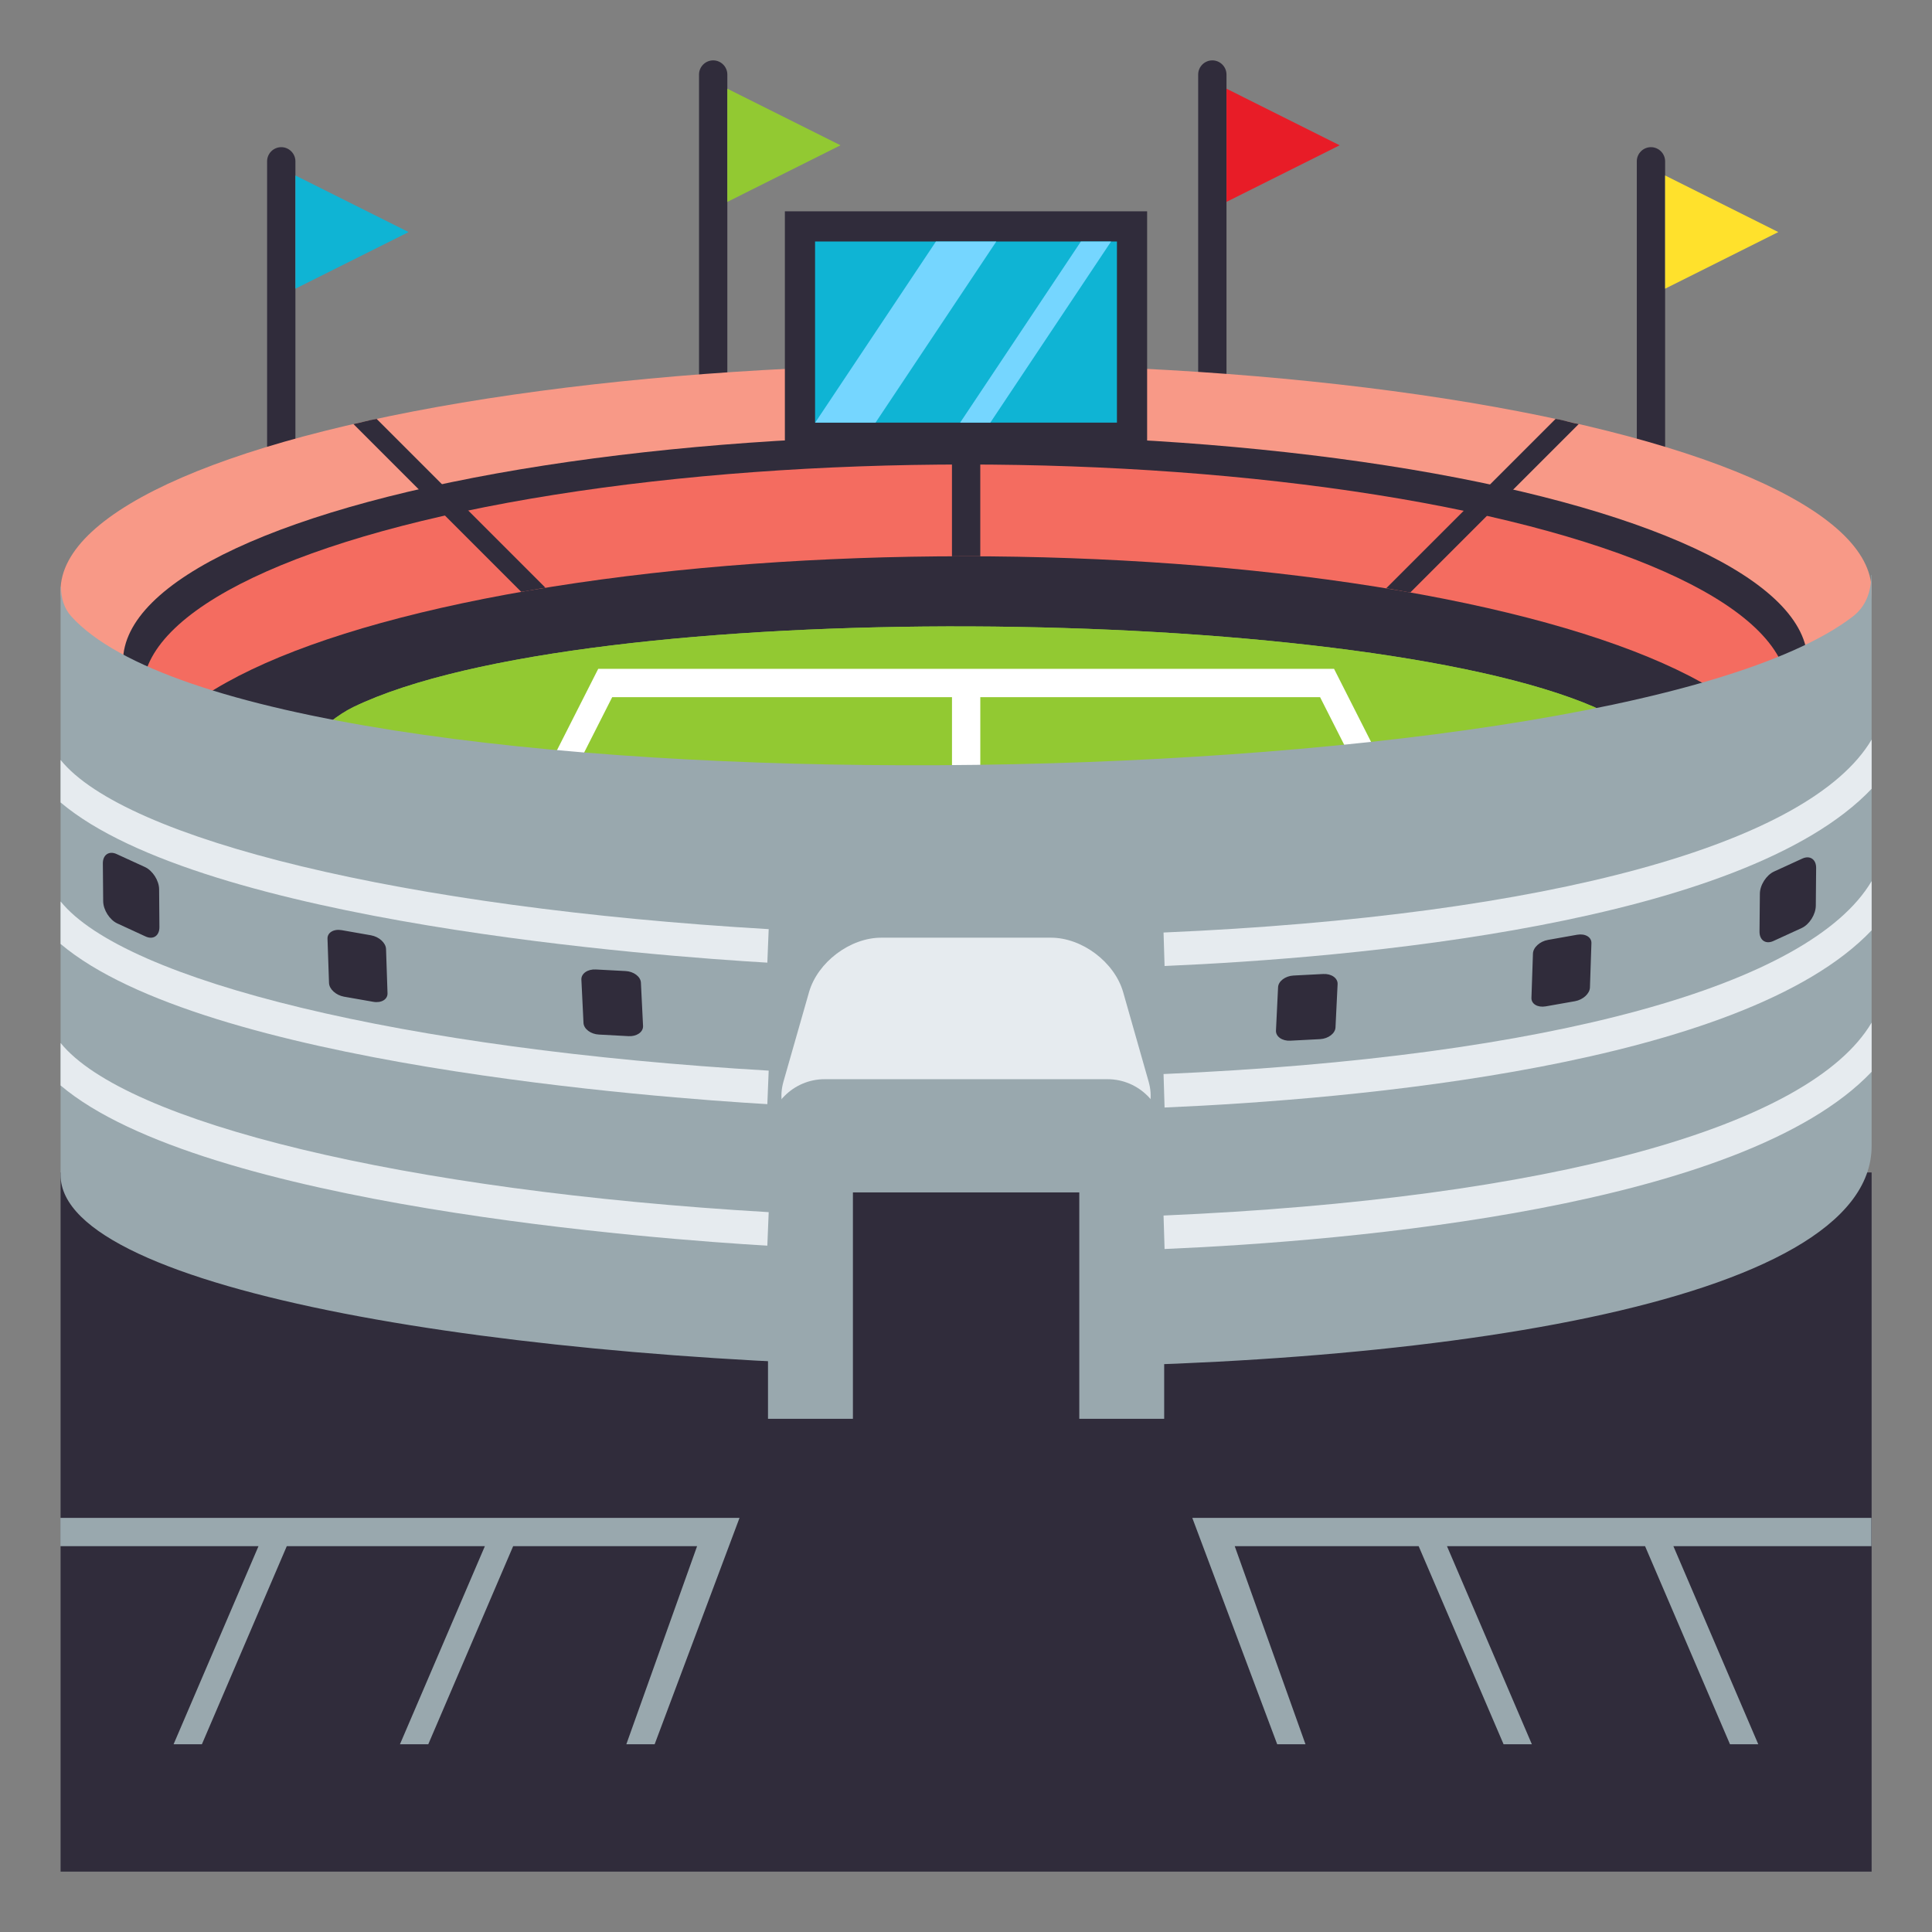 <?xml version="1.0" encoding="utf-8"?>
<!-- Generator: Adobe Illustrator 15.0.0, SVG Export Plug-In . SVG Version: 6.00 Build 0)  -->
<!DOCTYPE svg PUBLIC "-//W3C//DTD SVG 1.1//EN" "http://www.w3.org/Graphics/SVG/1.1/DTD/svg11.dtd">
<svg version="1.1" id="Layer_1" xmlns="http://www.w3.org/2000/svg" xmlns:xlink="http://www.w3.org/1999/xlink" x="0px" y="0px"
	 width="64px" height="64px" viewBox="0 0 64 64" enable-background="new 0 0 64 64" xml:space="preserve">
<rect x="0" y="0" width="64" height="64" fill="#808080" stroke="none"/>
<path fill="#302C3B" d="M9.786,15.656c0,0.258-0.212,0.469-0.469,0.469l0,0c-0.258,0-0.469-0.211-0.469-0.469V5.344
	c0-0.258,0.211-0.469,0.469-0.469l0,0c0.257,0,0.469,0.211,0.469,0.469V15.656z"/>
<polygon fill="#0FB4D4" points="9.786,5.813 9.786,9.563 13.535,7.688 "/>
<path fill="#302C3B" d="M40.629,12.781c0,0.258-0.212,0.469-0.469,0.469l0,0c-0.257,0-0.469-0.211-0.469-0.469V2.469
	C39.691,2.211,39.903,2,40.16,2l0,0c0.257,0,0.469,0.211,0.469,0.469V12.781z"/>
<polygon fill="#E81C27" points="40.629,2.938 40.629,6.688 44.378,4.813 "/>
<path fill="#302C3B" d="M24.094,12.781c0,0.258-0.212,0.469-0.469,0.469l0,0c-0.257,0-0.469-0.211-0.469-0.469V2.469
	C23.156,2.211,23.368,2,23.625,2l0,0c0.257,0,0.469,0.211,0.469,0.469V12.781z"/>
<polygon fill="#92C932" points="24.094,2.938 24.094,6.688 27.843,4.813 "/>
<path fill="#302C3B" d="M55.159,15.656c0,0.258-0.212,0.469-0.469,0.469l0,0c-0.258,0-0.469-0.211-0.469-0.469V5.344
	c0-0.258,0.211-0.469,0.469-0.469l0,0c0.257,0,0.469,0.211,0.469,0.469V15.656z"/>
<polygon fill="#FFE12C" points="55.159,5.813 55.159,9.563 58.908,7.688 "/>
<ellipse fill="#F89987" cx="32.003" cy="19.569" rx="29.997" ry="7.5"/>
<ellipse fill="#302C3B" cx="31.976" cy="21.915" rx="27.901" ry="7.5"/>
<ellipse fill="#F46C60" cx="31.976" cy="22.887" rx="27.248" ry="7.5"/>
<ellipse fill="#302C3B" cx="31.935" cy="25.927" rx="27.248" ry="7.5"/>
<path fill="#83BF4F" d="M52.806,23.418c-7.941-3.424-33.438-3.688-41.092,0c-0.268,0.13-0.533,0.304-0.792,0.511
	c11.379,2.188,30.57,1.942,42.108-0.394C52.956,23.495,52.882,23.451,52.806,23.418z"/>
<rect x="2.007" y="38.839" fill="#302C3B" width="59.993" height="23.161"/>
<path fill="#302C3B" d="M12.476,13.876c-0.27,0.046-0.51,0.121-0.768,0.171l5.559,5.559c0.27-0.04,0.524-0.097,0.802-0.136
	L12.476,13.876z"/>
<path fill="#302C3B" d="M52.298,14.047c-0.264-0.044-0.492-0.129-0.766-0.171l-5.613,5.612c0.277,0.038,0.531,0.099,0.8,0.138
	L52.298,14.047z"/>
<path fill="#302C3B" d="M32.473,18.427v-6.357c-0.313-0.002-0.626,0-0.938,0v6.359C31.847,18.427,32.16,18.425,32.473,18.427z"/>
<path fill="#92C932" d="M52.806,23.418c-7.941-3.424-33.438-3.688-41.092,0c-0.268,0.13-0.533,0.304-0.792,0.511
	c11.379,2.188,30.57,1.942,42.108-0.394C52.956,23.495,52.882,23.451,52.806,23.418z"/>
<path fill="#FFFFFF" d="M19.306,25.017l0.974-1.923h11.256v2.338c0.312-0.003,0.625-0.005,0.938-0.009v-2.329h11.255l0.844,1.666
	c0.299-0.029,0.597-0.061,0.892-0.091l-1.273-2.513H19.817l-1.41,2.781C18.704,24.965,19.003,24.991,19.306,25.017z"/>
<path fill="#99A8AE" d="M61.988,19.044c0,0.555-0.178,1.045-0.61,1.378c-8.186,6.286-52.795,6.851-59.014,0
	c-0.244-0.269-0.34-0.605-0.342-0.978H2.007v19.48C2.007,46.63,62,48.513,62,37.962V19.044H61.988z"/>
<path fill="#E6EBEF" d="M37.206,32.866c-0.284-0.992-1.359-1.804-2.391-1.804h-5.624c-1.032,0-2.106,0.812-2.391,1.804l-0.845,2.957
	c-0.283,0.99,0.328,1.802,1.36,1.802h9.374c1.031,0,1.643-0.812,1.359-1.802L37.206,32.866z"/>
<path fill="#99A8AE" d="M36.69,35.75h-9.374c-1.032,0-1.875,0.844-1.875,1.875V47h13.124v-9.375
	C38.565,36.594,37.722,35.75,36.69,35.75z"/>
<rect x="28.254" y="39.5" fill="#302C3B" width="7.499" height="8.69"/>
<path fill="#E6EBEF" d="M2.007,34.549v1.408c4.721,3.993,19.924,5.103,23.412,5.307l0.045-1.11
	C13.35,39.445,4.138,37.184,2.007,34.549z"/>
<path fill="#E6EBEF" d="M62,33.875c-2.034,3.446-10.633,5.837-23.456,6.391l0.034,1.109c6.184-0.266,19.149-1.368,23.422-5.87
	V33.875z"/>
<path fill="#E6EBEF" d="M2.007,29.861v1.408c4.721,3.993,19.924,5.103,23.412,5.307l0.045-1.11
	C13.35,34.758,4.138,32.496,2.007,29.861z"/>
<path fill="#E6EBEF" d="M62,29.188c-2.034,3.446-10.633,5.837-23.456,6.391l0.034,1.109c6.184-0.266,19.149-1.368,23.422-5.87
	V29.188z"/>
<path fill="#E6EBEF" d="M2.007,25.174v1.408c4.721,3.993,19.924,5.103,23.412,5.307l0.045-1.11
	C13.35,30.07,4.138,27.809,2.007,25.174z"/>
<path fill="#E6EBEF" d="M62,24.5c-2.034,3.446-10.633,5.837-23.456,6.391L38.578,32c6.184-0.266,19.149-1.368,23.422-5.87V24.5z"/>
<path fill="#302C3B" d="M5.281,30.709c0.003,0.289-0.207,0.431-0.46,0.312L3.886,30.59c-0.254-0.117-0.465-0.448-0.468-0.737
	l-0.011-1.247c-0.004-0.291,0.207-0.431,0.459-0.313l0.936,0.429c0.254,0.117,0.469,0.45,0.469,0.739L5.281,30.709z"/>
<path fill="#302C3B" d="M20.721,32.167l-0.985-0.052c-0.271-0.015-0.484,0.136-0.477,0.333l0.07,1.438
	c0.01,0.198,0.238,0.372,0.51,0.385l0.986,0.053c0.27,0.014,0.484-0.137,0.477-0.335l-0.071-1.438
	C21.222,32.354,20.993,32.18,20.721,32.167z"/>
<path fill="#302C3B" d="M12.29,30.983l-0.969-0.17c-0.266-0.048-0.479,0.08-0.472,0.282l0.05,1.468
	c0.007,0.202,0.229,0.405,0.496,0.453l0.969,0.17c0.267,0.048,0.479-0.079,0.473-0.282l-0.049-1.467
	C12.78,31.234,12.558,31.031,12.29,30.983z"/>
<path fill="#302C3B" d="M58.286,30.859c-0.002,0.289,0.207,0.431,0.462,0.312l0.936-0.429c0.254-0.117,0.464-0.45,0.467-0.74
	l0.011-1.247c0.004-0.289-0.207-0.43-0.459-0.313l-0.936,0.429c-0.255,0.117-0.469,0.45-0.469,0.739L58.286,30.859z"/>
<path fill="#302C3B" d="M42.847,32.316l0.986-0.051c0.271-0.015,0.485,0.136,0.477,0.333l-0.07,1.438
	c-0.009,0.197-0.238,0.372-0.51,0.387l-0.986,0.051c-0.27,0.015-0.484-0.136-0.476-0.333l0.07-1.439
	C42.347,32.504,42.576,32.331,42.847,32.316z"/>
<path fill="#302C3B" d="M51.278,31.136l0.969-0.172c0.266-0.046,0.479,0.08,0.471,0.281l-0.049,1.469
	c-0.008,0.201-0.23,0.405-0.495,0.452l-0.97,0.171c-0.267,0.047-0.479-0.079-0.473-0.28l0.05-1.469
	C50.788,31.385,51.011,31.182,51.278,31.136z"/>
<polygon fill="#99A8AE" points="2,50.281 2,51.219 8.563,51.219 5.75,57.781 6.688,57.781 9.5,51.219 16.062,51.219 13.249,57.781 
	14.187,57.781 16.999,51.219 23.092,51.219 20.748,57.781 21.686,57.781 24.498,50.281 "/>
<polygon fill="#99A8AE" points="61.993,50.281 61.993,51.219 55.433,51.219 58.245,57.781 57.308,57.781 54.495,51.219 
	47.933,51.219 50.745,57.781 49.808,57.781 46.995,51.219 40.902,51.219 43.246,57.781 42.309,57.781 39.496,50.281 "/>
<rect x="26" y="7" fill="#302C3B" width="12" height="8"/>
<rect x="27" y="8" fill="#0FB4D4" width="10" height="6"/>
<polygon fill="#75D6FF" points="29.004,14 27.004,14 31.004,8 33.004,8 "/>
<polygon fill="#75D6FF" points="32.806,14 31.806,14 35.806,8 36.806,8 "/>
</svg>
